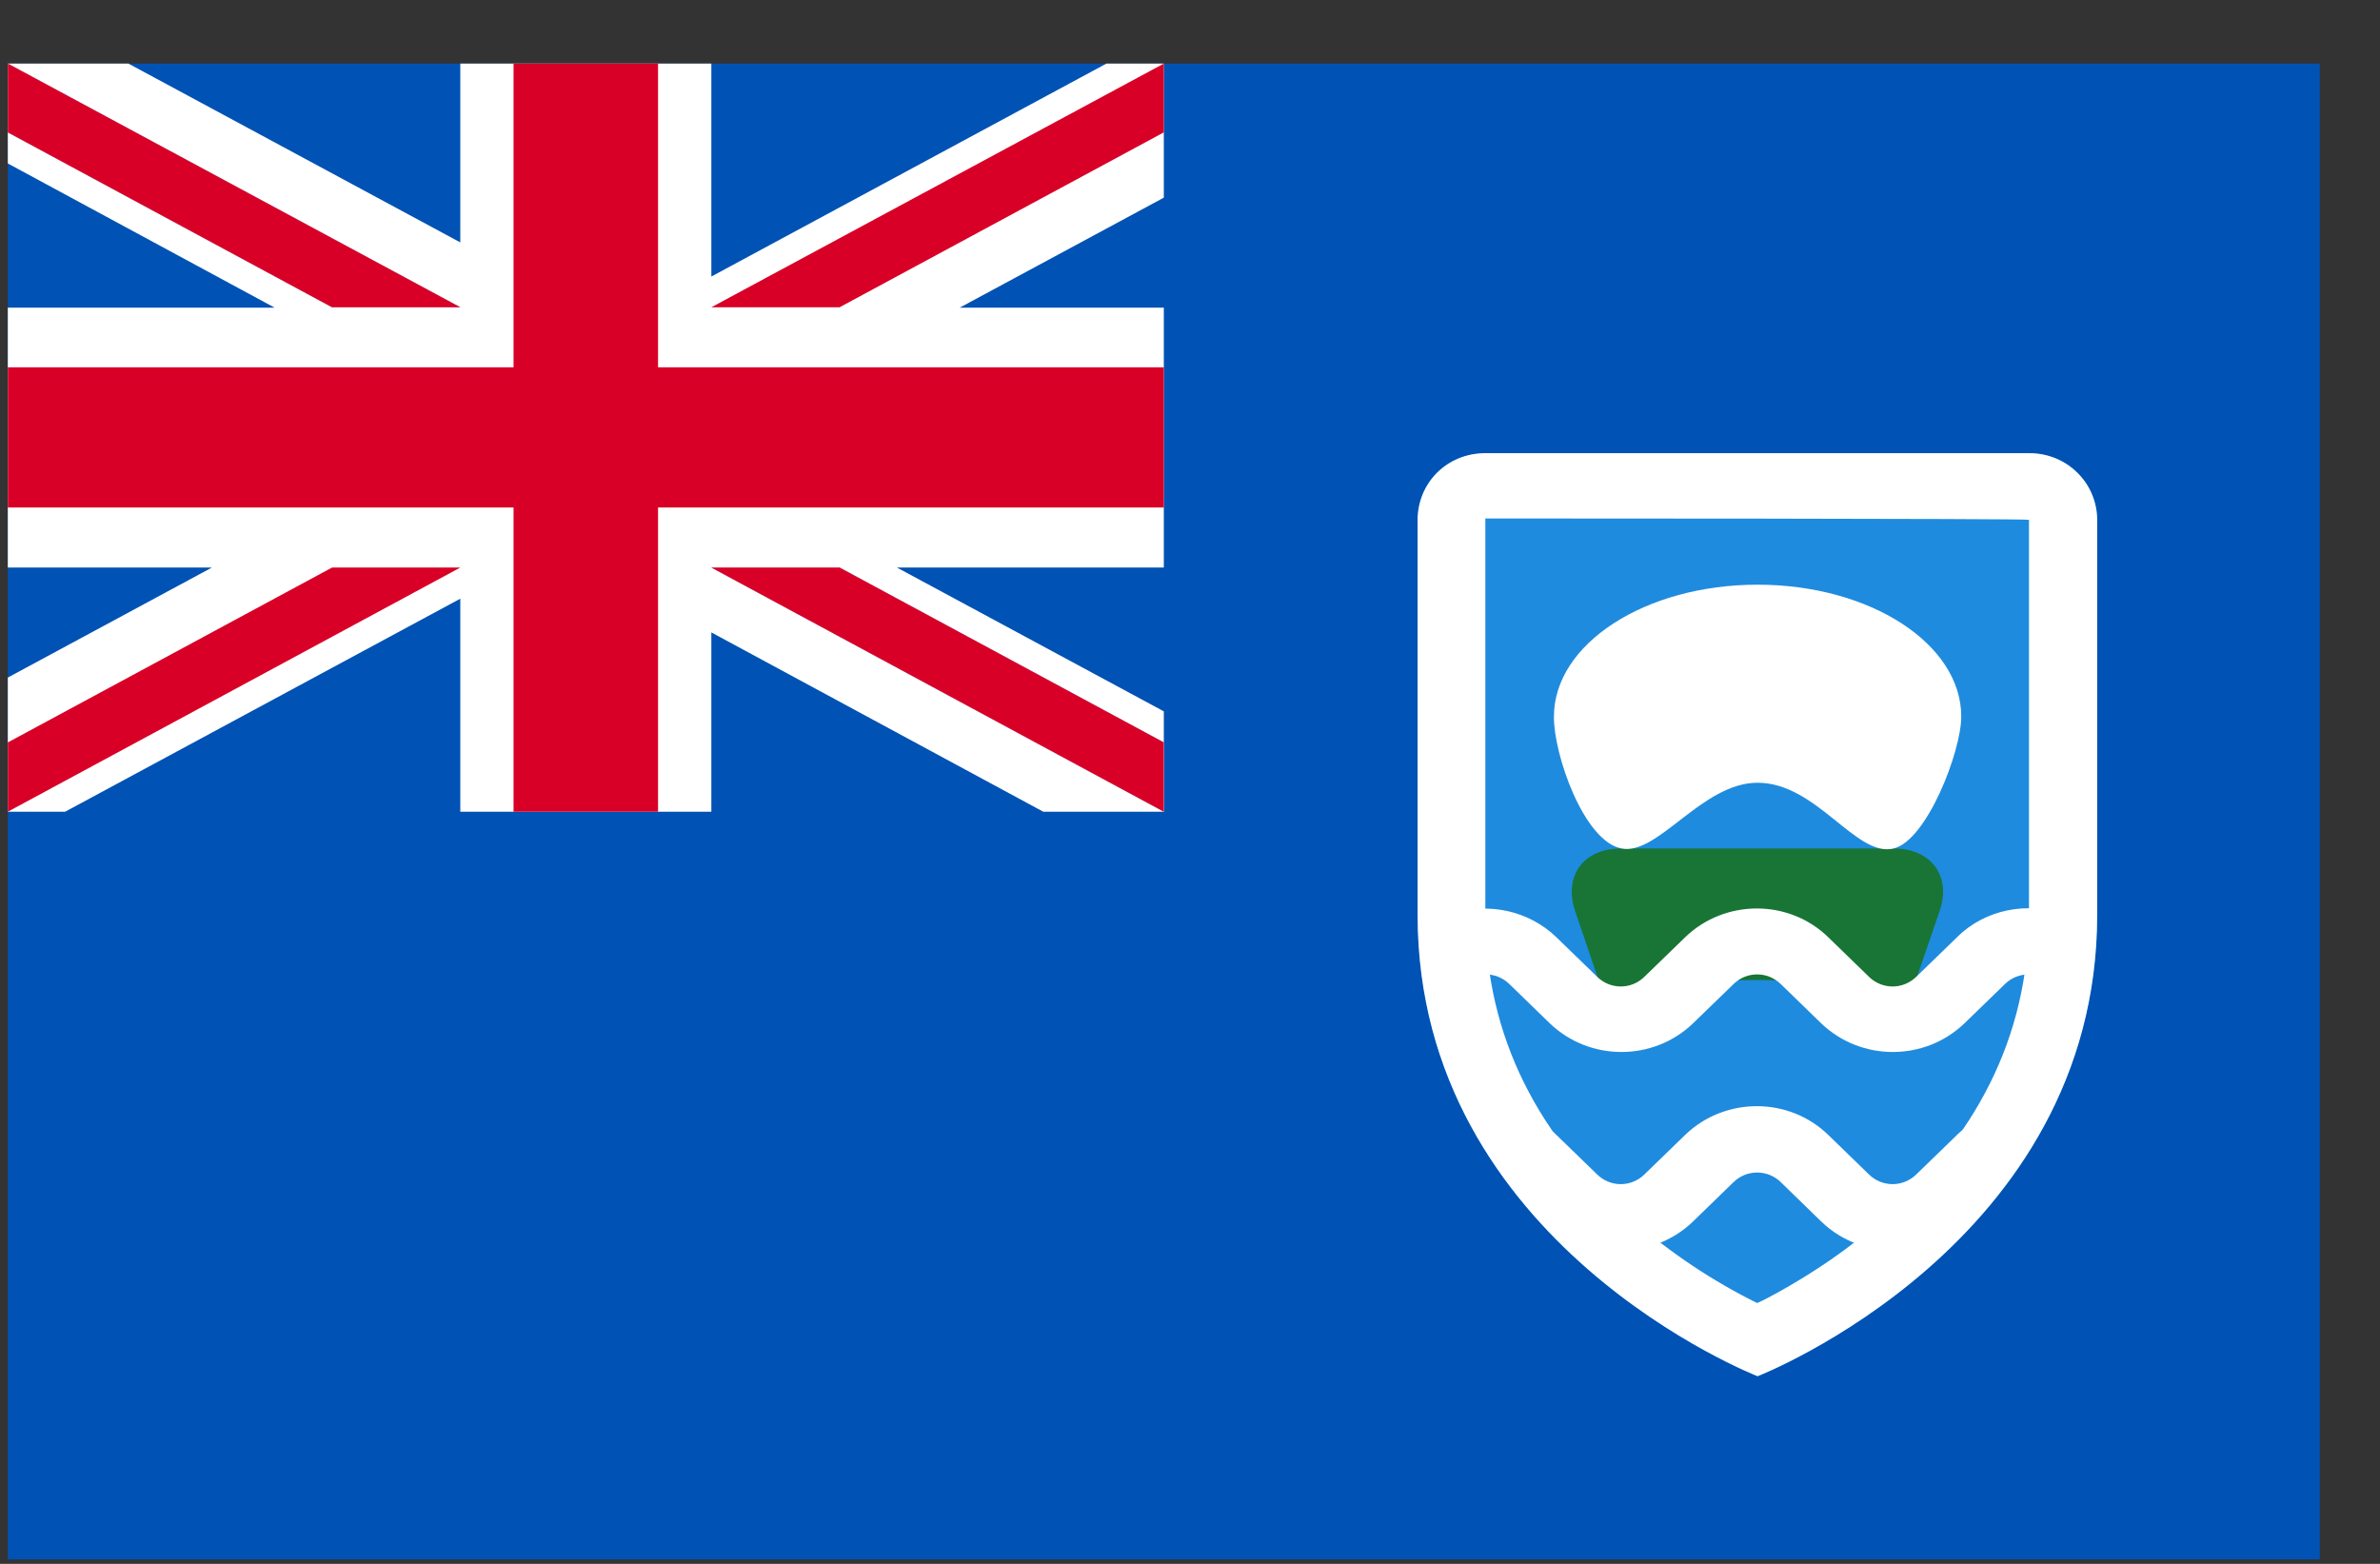 <svg width="35" height="23" viewBox="0 0 35 23" fill="none" xmlns="http://www.w3.org/2000/svg">
<rect x="0" y="0" width="35" height="23" fill="#333333" stroke="none"/>
<g clip-path="url(#clip0_1_6253)">
<path d="M0.115 0.935H34.115V22.935H0.115V0.935Z" fill="#0052B4"/>
<path d="M17.115 0.935V2.907L14.113 4.525H17.115V8.347H13.19L17.115 10.462V11.938H15.342L10.461 9.301V11.938H6.769V8.805L0.958 11.938H0.115V9.965L3.116 8.347H0.115V4.525H4.039L0.115 2.404V0.935H1.888L6.769 3.565V0.935H10.461V4.067L16.271 0.935H17.115Z" fill="white"/>
<path d="M9.677 0.935H7.552V5.402H0.115V7.464H7.552V11.938H9.677V7.464H17.115V5.402H9.677V0.935Z" fill="#D80027"/>
<path d="M10.461 8.347L17.115 11.938V10.919L12.347 8.347H10.461Z" fill="#0052B4"/>
<path d="M10.461 8.347L17.115 11.938V10.919L12.347 8.347H10.461Z" fill="white"/>
<path d="M10.461 8.347L17.115 11.938V10.919L12.347 8.347H10.461ZM4.883 8.347L0.115 10.919V11.938L6.769 8.347H4.883Z" fill="#D80027"/>
<path d="M6.769 4.519L0.115 0.935V1.947L4.883 4.519H6.769Z" fill="#0052B4"/>
<path d="M6.769 4.519L0.115 0.935V1.947L4.883 4.519H6.769Z" fill="white"/>
<path d="M6.769 4.519L0.115 0.935V1.947L4.883 4.519H6.769ZM12.347 4.519L17.115 1.947V0.935L10.461 4.519H12.347Z" fill="#D80027"/>
<path d="M20.847 13.453V7.651C20.847 7.103 21.278 6.665 21.843 6.665H29.845C30.396 6.665 30.841 7.103 30.841 7.651V13.453C30.841 18.3 25.847 20.24 25.847 20.24C25.847 20.24 20.847 18.3 20.847 13.453Z" fill="#1F8BDE"/>
<path d="M20.847 13.453V7.651C20.847 7.103 21.278 6.665 21.843 6.665H29.845C30.396 6.665 30.841 7.103 30.841 7.651V13.453C30.841 18.3 25.847 20.24 25.847 20.24C25.847 20.24 20.847 18.3 20.847 13.453ZM26.133 19.015C26.657 18.725 27.189 18.371 27.673 17.939C29.035 16.747 29.838 15.27 29.838 13.446V7.645C29.838 7.625 21.843 7.625 21.843 7.625V13.446C21.843 15.27 22.646 16.747 24.008 17.939C24.559 18.422 25.176 18.835 25.84 19.164C25.933 19.125 26.026 19.073 26.133 19.015Z" fill="white"/>
<path d="M23.164 13.401C22.992 12.892 23.277 12.479 23.835 12.479H27.853C28.397 12.479 28.703 12.886 28.523 13.401L28.158 14.465C27.985 14.974 27.567 15.058 27.109 14.723C27.109 14.723 27.282 14.413 25.84 14.413C24.399 14.413 24.572 14.723 24.572 14.723C24.167 15.09 23.702 14.98 23.523 14.465C23.53 14.471 23.164 13.401 23.164 13.401Z" fill="#187536"/>
<path d="M23.848 12.479C24.386 12.582 25.03 11.512 25.847 11.512C26.717 11.512 27.295 12.614 27.846 12.479C28.337 12.363 28.842 11.048 28.842 10.539C28.842 9.469 27.5 8.599 25.847 8.599C24.194 8.599 22.852 9.469 22.852 10.539C22.845 11.087 23.29 12.376 23.848 12.479ZM23.755 18.384C24.167 18.409 24.585 18.267 24.897 17.965L25.495 17.384C25.688 17.198 25.993 17.198 26.186 17.384L26.783 17.965C27.095 18.267 27.514 18.409 27.919 18.384C28.271 18.364 30.077 16.224 29.625 16.282C29.32 16.321 29.021 16.463 28.782 16.688L28.776 16.695L28.178 17.275C27.985 17.462 27.68 17.462 27.487 17.275L26.89 16.695C26.312 16.128 25.369 16.128 24.785 16.688L24.778 16.695L24.18 17.275C23.988 17.462 23.682 17.462 23.49 17.275L22.892 16.695C22.66 16.469 22.374 16.334 22.075 16.289C21.63 16.218 23.41 18.364 23.755 18.384ZM21.504 14.471C21.697 14.284 22.002 14.284 22.195 14.471L22.792 15.051C23.377 15.612 24.313 15.612 24.897 15.051L25.495 14.471C25.688 14.284 25.993 14.284 26.186 14.471L26.783 15.051C27.368 15.612 28.304 15.612 28.888 15.051L29.486 14.471C29.679 14.284 29.984 14.284 30.177 14.471C30.177 14.471 30.542 13.517 30.343 13.446C29.818 13.259 29.201 13.369 28.782 13.781L28.776 13.788L28.178 14.368C27.985 14.555 27.68 14.555 27.487 14.368L26.89 13.788C26.312 13.22 25.369 13.22 24.785 13.781L24.778 13.788L24.18 14.368C23.988 14.555 23.682 14.555 23.49 14.368L22.892 13.788C22.48 13.388 21.889 13.272 21.378 13.433C21.172 13.504 21.504 14.471 21.504 14.471Z" fill="white"/>
</g>
<defs>
<clipPath id="clip0_1_6253">
<rect width="34" height="22" fill="white" transform="translate(0.115 0.935)"/>
</clipPath>
</defs>
</svg>
